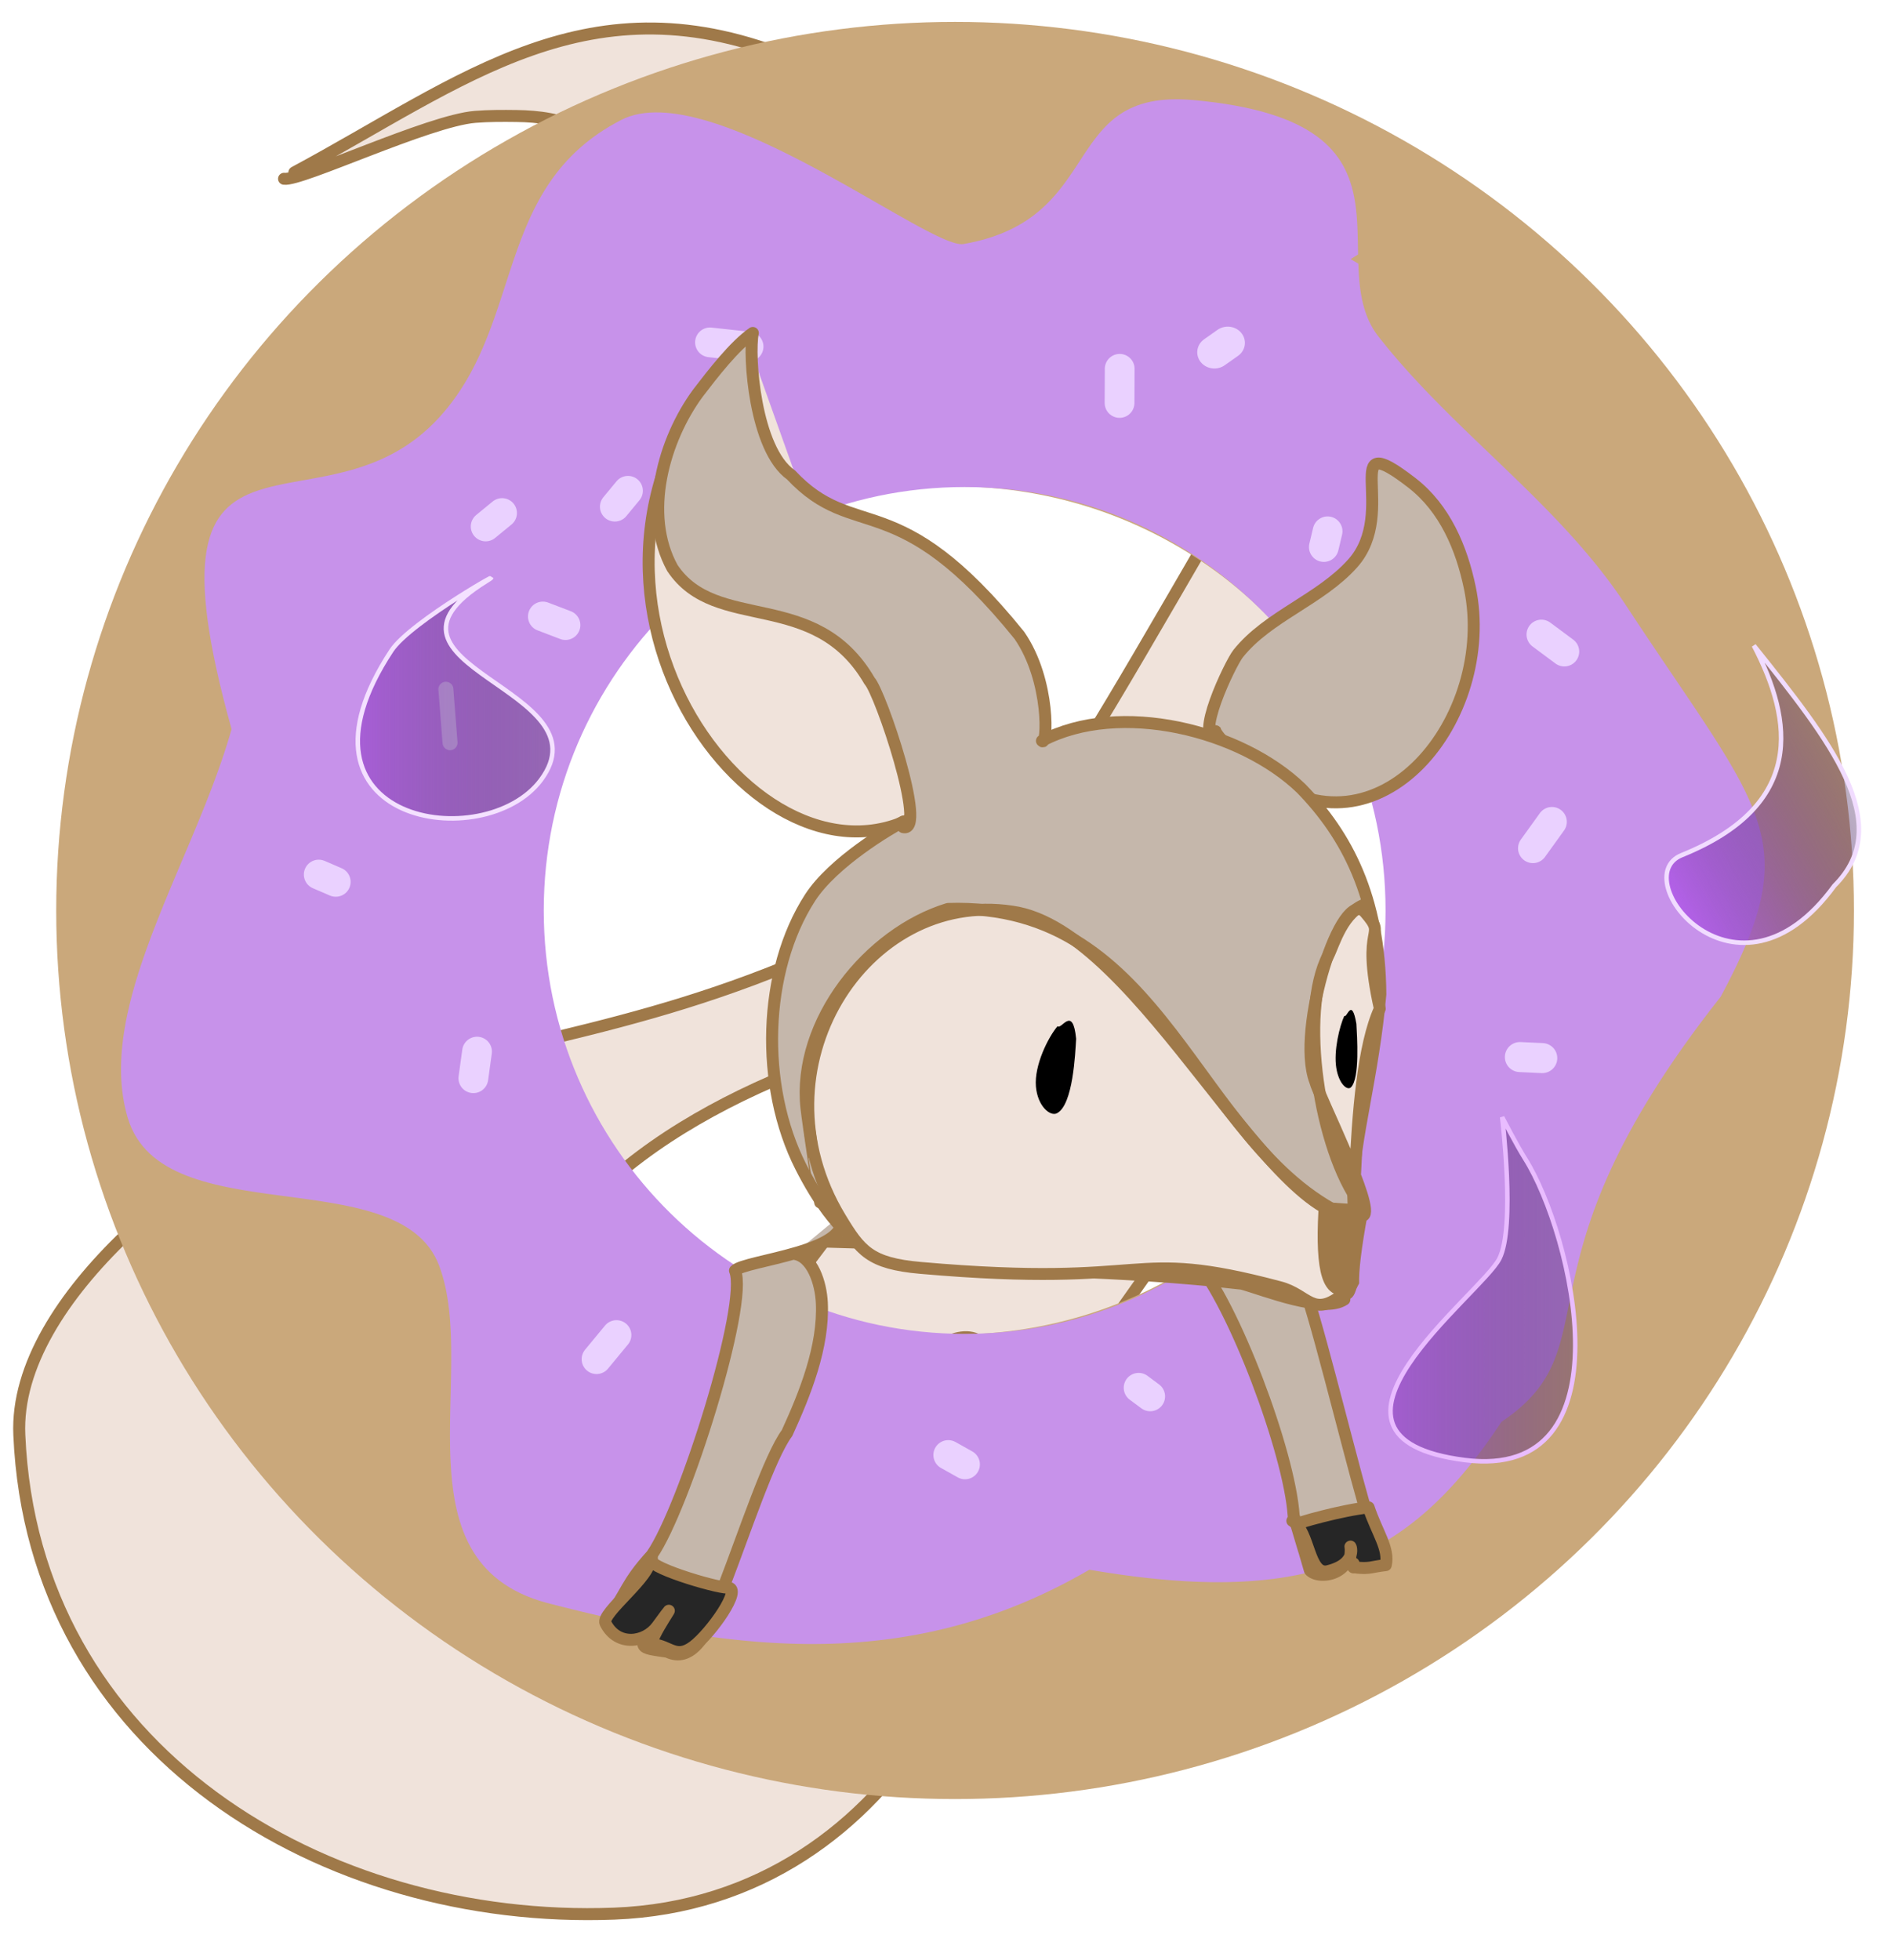 <?xml version="1.0" standalone="no"?>
<!DOCTYPE svg PUBLIC "-//W3C//DTD SVG 20010904//EN" "http://www.w3.org/TR/2001/REC-SVG-20010904/DTD/svg10.dtd">
<!-- Created using Krita: https://krita.org -->
<svg xmlns="http://www.w3.org/2000/svg" 
    xmlns:xlink="http://www.w3.org/1999/xlink"
    xmlns:krita="http://krita.org/namespaces/svg/krita"
    xmlns:sodipodi="http://sodipodi.sourceforge.net/DTD/sodipodi-0.dtd"
    width="302.88pt"
    height="313.92pt"
    viewBox="0 0 302.88 313.92">
<defs>
  <marker id="lineMarker0" markerUnits="strokeWidth" refX="0" refY="0" markerWidth="3" markerHeight="3" orient="auto">
      <defs/>
   <g id="lineMarker0" fill="none">
     <g id="lineMarker01" fill="none">
      <g id="lineMarker01" fill="none">
       <g id="lineMarker011" fill="none">
        <g id="Arrow1Sstart" fill="none">
         <path id="path4154" transform="matrix(0.2 0 0 0.2 -1.3 -1)" fill="#000000" fill-rule="evenodd" stroke="#000000" stroke-width="2.8" stroke-linecap="butt" stroke-linejoin="miter" stroke-miterlimit="2" d="M12.5 5L17.5 0L0 5L17.5 10Z" sodipodi:nodetypes="ccccc"/>
        </g>
       </g>
      </g>
     </g>
    </g>
  </marker>
  <marker id="lineMarker1" markerUnits="strokeWidth" refX="0" refY="0" markerWidth="3" markerHeight="3" orient="auto">
      <defs/>
   <g id="lineMarker1" fill="none">
     <g id="lineMarker11" fill="none">
      <g id="lineMarker11" fill="none">
       <g id="lineMarker111" fill="none">
        <g id="Arrow1Sstart" fill="none">
         <path id="path4154" transform="matrix(0.2 0 0 0.2 -1.3 -1)" fill="#000000" fill-rule="evenodd" stroke="#000000" stroke-width="2.8" stroke-linecap="butt" stroke-linejoin="miter" stroke-miterlimit="2" d="M12.5 5L17.5 0L0 5L17.5 10Z" sodipodi:nodetypes="ccccc"/>
        </g>
       </g>
      </g>
     </g>
    </g>
  </marker>
  <marker id="lineMarker2" markerUnits="strokeWidth" refX="0" refY="0" markerWidth="3" markerHeight="3" orient="auto">
      <defs/>
   <g id="lineMarker2" fill="none">
     <g id="lineMarker21" fill="none">
      <g id="lineMarker21" fill="none">
       <g id="lineMarker211" fill="none">
        <g id="Arrow1Sstart" fill="none">
         <path id="path4154" transform="matrix(0.2 0 0 0.2 -1.3 -1)" fill="#000000" fill-rule="evenodd" stroke="#000000" stroke-width="2.8" stroke-linecap="butt" stroke-linejoin="miter" stroke-miterlimit="2" d="M12.5 5L17.5 0L0 5L17.5 10Z" sodipodi:nodetypes="ccccc"/>
        </g>
       </g>
      </g>
     </g>
    </g>
  </marker>
  <marker id="lineMarker3" markerUnits="strokeWidth" refX="0" refY="0" markerWidth="3" markerHeight="3" orient="auto">
      <defs/>
   <g id="lineMarker3" fill="none">
     <g id="lineMarker31" fill="none">
      <g id="lineMarker31" fill="none">
       <g id="lineMarker311" fill="none">
        <g id="Arrow1Sstart" fill="none">
         <path id="path4154" transform="matrix(0.2 0 0 0.2 -1.3 -1)" fill="#000000" fill-rule="evenodd" stroke="#000000" stroke-width="2.8" stroke-linecap="butt" stroke-linejoin="miter" stroke-miterlimit="2" d="M12.5 5L17.5 0L0 5L17.5 10Z" sodipodi:nodetypes="ccccc"/>
        </g>
       </g>
      </g>
     </g>
    </g>
  </marker>
  <marker id="lineMarker4" markerUnits="strokeWidth" refX="0" refY="0" markerWidth="3" markerHeight="3" orient="auto">
      <defs/>
   <g id="lineMarker4" fill="none">
     <g id="lineMarker41" fill="none">
      <g id="lineMarker41" fill="none">
       <g id="lineMarker411" fill="none">
        <g id="Arrow1Sstart" fill="none">
         <path id="path4154" transform="matrix(0.2 0 0 0.2 -1.3 -1)" fill="#000000" fill-rule="evenodd" stroke="#000000" stroke-width="2.8" stroke-linecap="butt" stroke-linejoin="miter" stroke-miterlimit="2" d="M12.5 5L17.5 0L0 5L17.5 10Z" sodipodi:nodetypes="ccccc"/>
        </g>
       </g>
      </g>
     </g>
    </g>
  </marker>
  <marker id="lineMarker5" markerUnits="strokeWidth" refX="0" refY="0" markerWidth="3" markerHeight="3" orient="auto">
      <defs/>
   <g id="lineMarker5" fill="none">
     <g id="lineMarker51" fill="none">
      <g id="lineMarker51" fill="none">
       <g id="lineMarker511" fill="none">
        <g id="Arrow1Sstart" fill="none">
         <path id="path4154" transform="matrix(0.2 0 0 0.2 -1.3 -1)" fill="#000000" fill-rule="evenodd" stroke="#000000" stroke-width="2.8" stroke-linecap="butt" stroke-linejoin="miter" stroke-miterlimit="2" d="M12.5 5L17.5 0L0 5L17.5 10Z" sodipodi:nodetypes="ccccc"/>
        </g>
       </g>
      </g>
     </g>
    </g>
  </marker>
  <marker id="lineMarker6" markerUnits="strokeWidth" refX="0" refY="0" markerWidth="3" markerHeight="3" orient="auto">
      <defs/>
   <g id="lineMarker6" fill="none">
     <g id="lineMarker61" fill="none">
      <g id="lineMarker61" fill="none">
       <g id="lineMarker611" fill="none">
        <g id="Arrow1Sstart" fill="none">
         <path id="path4154" transform="matrix(0.2 0 0 0.2 -1.3 -1)" fill="#000000" fill-rule="evenodd" stroke="#000000" stroke-width="2.8" stroke-linecap="butt" stroke-linejoin="miter" stroke-miterlimit="2" d="M12.5 5L17.5 0L0 5L17.5 10Z" sodipodi:nodetypes="ccccc"/>
        </g>
       </g>
      </g>
     </g>
    </g>
  </marker>
  <marker id="lineMarker7" markerUnits="strokeWidth" refX="0" refY="0" markerWidth="3" markerHeight="3" orient="auto">
      <defs/>
   <g id="lineMarker7" fill="none">
     <g id="lineMarker71" fill="none">
      <g id="lineMarker71" fill="none">
       <g id="lineMarker711" fill="none">
        <g id="Arrow1Sstart" fill="none">
         <path id="path4154" transform="matrix(0.2 0 0 0.2 -1.3 -1)" fill="#000000" fill-rule="evenodd" stroke="#000000" stroke-width="2.8" stroke-linecap="butt" stroke-linejoin="miter" stroke-miterlimit="2" d="M12.5 5L17.5 0L0 5L17.5 10Z" sodipodi:nodetypes="ccccc"/>
        </g>
       </g>
      </g>
     </g>
    </g>
  </marker>
  <marker id="lineMarker8" markerUnits="strokeWidth" refX="0" refY="0" markerWidth="3" markerHeight="3" orient="auto">
      <defs/>
   <g id="lineMarker8" fill="none">
     <g id="lineMarker81" fill="none">
      <g id="lineMarker81" fill="none">
       <g id="lineMarker811" fill="none">
        <g id="Arrow1Sstart" fill="none">
         <path id="path4154" transform="matrix(0.2 0 0 0.2 -1.3 -1)" fill="#000000" fill-rule="evenodd" stroke="#000000" stroke-width="2.8" stroke-linecap="butt" stroke-linejoin="miter" stroke-miterlimit="2" d="M12.5 5L17.5 0L0 5L17.5 10Z" sodipodi:nodetypes="ccccc"/>
        </g>
       </g>
      </g>
     </g>
    </g>
  </marker>
  <marker id="lineMarker9" markerUnits="strokeWidth" refX="0" refY="0" markerWidth="3" markerHeight="3" orient="auto">
      <defs/>
   <g id="lineMarker9" fill="none">
     <g id="lineMarker91" fill="none">
      <g id="lineMarker91" fill="none">
       <g id="lineMarker911" fill="none">
        <g id="Arrow1Sstart" fill="none">
         <path id="path4154" transform="matrix(0.2 0 0 0.2 -1.3 -1)" fill="#000000" fill-rule="evenodd" stroke="#000000" stroke-width="2.8" stroke-linecap="butt" stroke-linejoin="miter" stroke-miterlimit="2" d="M12.5 5L17.5 0L0 5L17.5 10Z" sodipodi:nodetypes="ccccc"/>
        </g>
       </g>
      </g>
     </g>
    </g>
  </marker>
  <marker id="lineMarker10" markerUnits="strokeWidth" refX="0" refY="0" markerWidth="3" markerHeight="3" orient="auto">
      <defs/>
   <g id="lineMarker10" fill="none">
     <g id="lineMarker101" fill="none">
      <g id="lineMarker101" fill="none">
       <g id="lineMarker1011" fill="none">
        <g id="Arrow1Sstart" fill="none">
         <path id="path4154" transform="matrix(0.2 0 0 0.2 -1.3 -1)" fill="#000000" fill-rule="evenodd" stroke="#000000" stroke-width="2.8" stroke-linecap="butt" stroke-linejoin="miter" stroke-miterlimit="2" d="M12.5 5L17.5 0L0 5L17.5 10Z" sodipodi:nodetypes="ccccc"/>
        </g>
       </g>
      </g>
     </g>
    </g>
  </marker>
  <marker id="lineMarker11" markerUnits="strokeWidth" refX="0" refY="0" markerWidth="3" markerHeight="3" orient="auto">
      <defs/>
   <g id="lineMarker11" fill="none">
     <g id="lineMarker111" fill="none">
      <g id="lineMarker111" fill="none">
       <g id="lineMarker1111" fill="none">
        <g id="Arrow1Sstart" fill="none">
         <path id="path4154" transform="matrix(0.2 0 0 0.2 -1.3 -1)" fill="#000000" fill-rule="evenodd" stroke="#000000" stroke-width="2.8" stroke-linecap="butt" stroke-linejoin="miter" stroke-miterlimit="2" d="M12.5 5L17.5 0L0 5L17.5 10Z" sodipodi:nodetypes="ccccc"/>
        </g>
       </g>
      </g>
     </g>
    </g>
  </marker>
  <marker id="lineMarker12" markerUnits="strokeWidth" refX="0" refY="0" markerWidth="3" markerHeight="3" orient="auto">
      <defs/>
   <g id="lineMarker12" fill="none">
     <g id="lineMarker121" fill="none">
      <g id="lineMarker121" fill="none">
       <g id="lineMarker1211" fill="none">
        <g id="Arrow1Sstart" fill="none">
         <path id="path4154" transform="matrix(0.2 0 0 0.2 -1.3 -1)" fill="#000000" fill-rule="evenodd" stroke="#000000" stroke-width="2.8" stroke-linecap="butt" stroke-linejoin="miter" stroke-miterlimit="2" d="M12.5 5L17.5 0L0 5L17.5 10Z" sodipodi:nodetypes="ccccc"/>
        </g>
       </g>
      </g>
     </g>
    </g>
  </marker>
  <marker id="lineMarker13" markerUnits="strokeWidth" refX="0" refY="0" markerWidth="3" markerHeight="3" orient="auto">
      <defs/>
   <g id="lineMarker13" fill="none">
     <g id="lineMarker131" fill="none">
      <g id="lineMarker131" fill="none">
       <g id="lineMarker1311" fill="none">
        <g id="Arrow1Sstart" fill="none">
         <path id="path4154" transform="matrix(0.2 0 0 0.2 -1.3 -1)" fill="#000000" fill-rule="evenodd" stroke="#000000" stroke-width="2.8" stroke-linecap="butt" stroke-linejoin="miter" stroke-miterlimit="2" d="M12.5 5L17.5 0L0 5L17.5 10Z" sodipodi:nodetypes="ccccc"/>
        </g>
       </g>
      </g>
     </g>
    </g>
  </marker>
  <marker id="lineMarker14" markerUnits="strokeWidth" refX="0" refY="0" markerWidth="3" markerHeight="3" orient="auto">
      <defs/>
   <g id="lineMarker14" fill="none">
     <g id="lineMarker141" fill="none">
      <g id="lineMarker141" fill="none">
       <g id="lineMarker1411" fill="none">
        <g id="Arrow1Sstart" fill="none">
         <path id="path4154" transform="matrix(0.2 0 0 0.2 -1.3 -1)" fill="#000000" fill-rule="evenodd" stroke="#000000" stroke-width="2.8" stroke-linecap="butt" stroke-linejoin="miter" stroke-miterlimit="2" d="M12.5 5L17.5 0L0 5L17.5 10Z" sodipodi:nodetypes="ccccc"/>
        </g>
       </g>
      </g>
     </g>
    </g>
  </marker>
  <marker id="lineMarker15" markerUnits="strokeWidth" refX="0" refY="0" markerWidth="3" markerHeight="3" orient="auto">
      <defs/>
   <g id="lineMarker15" fill="none">
     <g id="lineMarker151" fill="none">
      <g id="lineMarker151" fill="none">
       <g id="lineMarker1511" fill="none">
        <g id="Arrow1Sstart" fill="none">
         <path id="path4154" transform="matrix(0.2 0 0 0.2 -1.3 -1)" fill="#000000" fill-rule="evenodd" stroke="#000000" stroke-width="2.8" stroke-linecap="butt" stroke-linejoin="miter" stroke-miterlimit="2" d="M12.5 5L17.5 0L0 5L17.5 10Z" sodipodi:nodetypes="ccccc"/>
        </g>
       </g>
      </g>
     </g>
    </g>
  </marker>
  <marker id="lineMarker16" markerUnits="strokeWidth" refX="0" refY="0" markerWidth="3" markerHeight="3" orient="auto">
      <defs/>
   <g id="lineMarker16" fill="none">
     <g id="lineMarker161" fill="none">
      <g id="lineMarker161" fill="none">
       <g id="lineMarker1611" fill="none">
        <g id="Arrow1Sstart" fill="none">
         <path id="path4154" transform="matrix(0.2 0 0 0.2 -1.3 -1)" fill="#000000" fill-rule="evenodd" stroke="#000000" stroke-width="2.8" stroke-linecap="butt" stroke-linejoin="miter" stroke-miterlimit="2" d="M12.5 5L17.5 0L0 5L17.5 10Z" sodipodi:nodetypes="ccccc"/>
        </g>
       </g>
      </g>
     </g>
    </g>
  </marker>
  <linearGradient id="gradient0" gradientUnits="objectBoundingBox" x1="0" y1="0" x2="1.414" y2="0" spreadMethod="pad">
   <stop stop-color="#c265fe" offset="0" stop-opacity="1"/>
   <stop stop-color="#000000" offset="1" stop-opacity="0"/>
  </linearGradient>
  <linearGradient id="gradient1" gradientUnits="objectBoundingBox" x1="0" y1="0" x2="1.414" y2="0" spreadMethod="pad">
   <stop stop-color="#c265fe" offset="0" stop-opacity="1"/>
   <stop stop-color="#000000" offset="1" stop-opacity="0"/>
  </linearGradient>
  <linearGradient id="gradient2" gradientUnits="objectBoundingBox" x1="0" y1="0" x2="1.414" y2="0" spreadMethod="pad">
   <stop stop-color="#c265fe" offset="0" stop-opacity="1"/>
   <stop stop-color="#000000" offset="1" stop-opacity="0"/>
  </linearGradient>
  <marker id="lineMarker17" markerUnits="strokeWidth" refX="0" refY="0" markerWidth="3" markerHeight="3" orient="auto">
      <defs/>
   <g id="lineMarker17" fill="none">
     <g id="lineMarker171" fill="none">
      <g id="lineMarker171" fill="none">
       <g id="lineMarker0" fill="none">
        <g id="lineMarker8" fill="none">
         <g id="Arrow1Sstart" fill="none">
          <path id="path4154" transform="matrix(0.2 0 0 0.2 -1.3 -1)" fill="#000000" fill-rule="evenodd" stroke="#000000" stroke-width="2.8" stroke-linecap="butt" stroke-linejoin="miter" stroke-miterlimit="2" d="M12.5 5L17.5 0L0 5L17.5 10Z" sodipodi:nodetypes="ccccc"/>
         </g>
        </g>
       </g>
      </g>
     </g>
    </g>
  </marker>
 </defs>
<path id="shape0" transform="matrix(1 0 0 1 103.981 198.841)" fill="#f0e3db" fill-rule="evenodd" stroke="#9f7949" stroke-width="1.92" stroke-linecap="round" stroke-linejoin="round" d="M28.009 0L0 37.059L52.398 43.679L82.199 1.611L28.009 0" sodipodi:nodetypes="ccccc"/><path id="shape1" transform="matrix(1 0 0 1 45.496 4.563)" fill="#f0e3db" fill-rule="evenodd" stroke="#9f7949" stroke-width="1.92" stroke-linecap="round" stroke-linejoin="round" d="M1.652 23.052C28.762 8.502 48.851 -8.691 81.848 5.013C90.891 8.769 79.361 16.693 73.167 20.95C67.429 24.895 47.636 31.832 42.242 24.558C38.616 19.668 55.577 20.299 47.619 16.186C44.428 14.537 40.762 14.059 37.216 14.015C35.016 13.987 32.804 13.98 30.609 14.155C23.164 14.748 2.676 24.488 0 24.067" sodipodi:nodetypes="cccccccc"/><path id="shape2" transform="matrix(1 0 0 1 3.072 70.824)" fill="#f0e3db" fill-rule="evenodd" stroke="#9f7949" stroke-width="1.92" stroke-linecap="round" stroke-linejoin="round" d="M156.813 149.856C150.604 117.673 100.276 217.82 81.502 168.073C57.884 105.489 169.469 83.506 181.295 92.646C193.121 101.786 225.768 -45.76 190.821 14.512C155.874 74.784 160.518 67.186 128.882 81.361C97.246 95.535 73.714 96.028 49.09 105.845C29.986 113.461 -0.966 136.968 0.023 158.981C2.194 209.554 48.904 237.435 95.295 235.656C141.686 233.876 163.649 184.218 156.813 149.856Z" sodipodi:nodetypes="cczzcsccc"/><path id="shape3" transform="matrix(1 0 0 1 207.464 197.157)" fill="none" stroke="#9f7949" stroke-width="1.92" stroke-linecap="round" stroke-linejoin="round" marker-mid="url(#lineMarker0)" krita:marker-fill-method="auto" d="M10.279 0L0 11.419" sodipodi:nodetypes="cc"/><path id="shape4" transform="matrix(1 0 0 1 115.17 213.317)" fill="#ebebff" fill-rule="evenodd" stroke="#9f7949" stroke-width="1.92" stroke-linecap="round" stroke-linejoin="round" marker-mid="url(#lineMarker1)" krita:marker-fill-method="auto" d="M9.84 7.38L0 0" sodipodi:nodetypes="cc"/><ellipse id="shape5" transform="matrix(1 0 0 1 46.204 40.708)" rx="106.77" ry="105.11" cx="106.77" cy="105.11" fill="none" stroke="#caa87b" stroke-width="74.4" stroke-linecap="square" stroke-linejoin="bevel"/><path id="shape01" transform="matrix(1 0 0 1 19.385 15.899)" fill="#c792ea" fill-rule="evenodd" stroke-opacity="0" stroke="#000000" stroke-width="0" stroke-linecap="square" stroke-linejoin="bevel" d="M134.947 23.184L134.667 23.208L134.343 23.189L133.977 23.129L133.568 23.03L133.12 22.893L132.632 22.72L132.107 22.512L131.546 22.271L130.949 21.998L130.317 21.696L129.653 21.365L128.957 21.007L128.231 20.624L127.476 20.217L126.692 19.787L125.883 19.337L125.047 18.868L124.186 18.381L123.303 17.878L122.398 17.361L121.472 16.83L120.527 16.288L119.564 15.736L118.583 15.176L117.587 14.609L116.576 14.037L115.552 13.461L114.514 12.883L113.468 12.304L112.411 11.726L111.345 11.151L110.273 10.579L109.194 10.014L108.111 9.455L107.024 8.905L105.935 8.366L104.844 7.838L103.754 7.323L102.665 6.823L101.578 6.34L100.496 5.875L99.418 5.429L98.347 5.004L97.282 4.602L96.227 4.224L95.182 3.872L94.147 3.547L93.125 3.251L92.117 2.985L91.123 2.751L90.145 2.55L89.185 2.385L88.242 2.256L87.32 2.165L86.418 2.114L85.539 2.104L84.683 2.136L83.851 2.213L83.045 2.336L82.266 2.506L81.516 2.725L80.794 2.995L80.104 3.316L79.148 3.828L78.23 4.355L77.348 4.899L76.501 5.459L75.689 6.033L74.911 6.623L74.164 7.226L73.449 7.844L72.763 8.475L72.107 9.119L71.479 9.776L70.878 10.445L70.303 11.126L69.752 11.818L69.226 12.521L68.722 13.234L68.239 13.958L67.778 14.691L67.335 15.434L66.912 16.185L66.506 16.944L66.116 17.712L65.741 18.487L65.381 19.269L65.034 20.057L64.699 20.852L64.375 21.652L64.062 22.458L63.757 23.269L63.46 24.085L63.17 24.904L62.886 25.727L62.607 26.553L62.331 27.382L62.058 28.213L61.786 29.047L61.515 29.881L61.244 30.717L60.971 31.554L60.695 32.39L60.416 33.227L60.131 34.062L59.841 34.897L59.544 35.73L59.239 36.561L58.926 37.39L58.602 38.216L58.267 39.039L57.919 39.858L57.559 40.674L57.184 41.484L56.794 42.29L56.388 43.09L55.964 43.885L55.522 44.673L55.06 45.455L54.577 46.229L54.073 46.996L53.546 47.755L52.995 48.506L52.419 49.248L51.818 49.981L51.189 50.704L50.272 51.684L49.34 52.594L48.394 53.438L47.436 54.217L46.467 54.936L45.488 55.598L44.5 56.205L43.506 56.761L42.506 57.27L41.502 57.733L40.494 58.155L39.486 58.538L38.477 58.886L37.469 59.202L36.464 59.489L35.462 59.749L34.466 59.987L33.476 60.206L32.494 60.408L31.522 60.597L30.56 60.775L29.61 60.947L28.673 61.115L27.752 61.282L26.846 61.452L25.957 61.627L25.088 61.811L24.238 62.007L23.41 62.218L22.605 62.447L21.824 62.698L21.068 62.973L20.34 63.276L19.639 63.61L18.968 63.977L18.329 64.382L17.721 64.827L17.147 65.316L16.608 65.851L16.106 66.436L15.641 67.074L15.215 67.768L14.83 68.521L14.487 69.337L14.187 70.218L13.931 71.168L13.721 72.189L13.558 73.286L13.444 74.461L13.38 75.717L13.367 77.057L13.407 78.485L13.501 80.004L13.65 81.616L13.855 83.326L14.119 85.136L14.442 87.049L14.826 89.069L15.273 91.198L15.782 93.44L16.357 95.798L16.997 98.275L17.706 100.875L17.41 101.892L17.101 102.912L16.778 103.934L16.443 104.958L16.096 105.984L15.737 107.012L15.368 108.041L14.989 109.072L14.601 110.104L14.205 111.137L13.802 112.17L13.392 113.205L12.976 114.241L12.554 115.276L12.129 116.312L11.699 117.348L11.267 118.384L10.832 119.42L10.396 120.454L9.959 121.489L9.522 122.524L9.085 123.556L8.651 124.589L8.218 125.619L7.789 126.648L7.363 127.676L6.942 128.702L6.526 129.727L6.116 130.75L5.713 131.769L5.317 132.787L4.929 133.802L4.551 134.815L4.182 135.824L3.824 136.832L3.477 137.835L3.142 138.835L2.819 139.832L2.51 140.825L2.215 141.814L1.936 142.8L1.672 143.781L1.424 144.757L1.194 145.731L0.981 146.698L0.787 147.661L0.613 148.619L0.459 149.572L0.326 150.519L0.214 151.462L0.125 152.398L0.06 153.329L0.018 154.254L0 155.172L0.009 156.085L0.043 156.992L0.104 157.89L0.193 158.784L0.311 159.669L0.457 160.548L0.634 161.42L0.841 162.283L1.079 163.141L1.369 164.005L1.705 164.825L2.088 165.602L2.515 166.338L2.984 167.032L3.495 167.687L4.046 168.305L4.634 168.886L5.26 169.433L5.92 169.946L6.614 170.427L7.341 170.878L8.097 171.299L8.883 171.693L9.696 172.06L10.535 172.403L11.398 172.722L12.285 173.019L13.192 173.297L14.119 173.554L15.065 173.794L16.027 174.018L17.005 174.227L17.996 174.422L18.999 174.605L20.013 174.779L21.036 174.943L22.066 175.099L23.103 175.249L24.144 175.393L25.187 175.535L26.233 175.675L27.278 175.814L28.321 175.955L29.361 176.096L30.396 176.243L31.426 176.394L32.447 176.552L33.459 176.718L34.46 176.893L35.449 177.079L36.423 177.278L37.383 177.489L38.325 177.717L39.249 177.96L40.152 178.222L41.034 178.504L41.893 178.807L42.728 179.131L43.535 179.48L44.316 179.852L45.067 180.252L45.787 180.681L46.475 181.138L47.129 181.627L47.748 182.147L48.329 182.702L48.872 183.292L49.376 183.918L49.837 184.582L50.256 185.285L50.63 186.03L50.958 186.817L51.247 187.635L51.507 188.473L51.74 189.33L51.947 190.204L52.128 191.095L52.286 192.001L52.423 192.923L52.539 193.858L52.635 194.807L52.714 195.768L52.776 196.74L52.823 197.724L52.857 198.717L52.879 199.717L52.89 200.727L52.891 201.743L52.884 202.764L52.871 203.793L52.853 204.824L52.831 205.859L52.807 206.896L52.781 207.935L52.757 208.974L52.734 210.013L52.714 211.051L52.699 212.086L52.69 213.12L52.688 214.149L52.695 215.173L52.713 216.192L52.742 217.205L52.785 218.21L52.841 219.207L52.914 220.194L53.004 221.172L53.113 222.139L53.241 223.093L53.392 224.035L53.565 224.963L53.762 225.877L53.985 226.775L54.236 227.657L54.515 228.522L54.823 229.368L55.163 230.197L55.536 231.003L55.943 231.79L56.385 232.557L56.864 233.299L57.382 234.018L57.939 234.713L58.538 235.382L59.179 236.026L59.864 236.642L60.594 237.23L61.371 237.789L62.197 238.32L63.071 238.818L63.997 239.285L64.975 239.721L66.007 240.123L67.094 240.49L68.238 240.823L69.655 241.186L71.07 241.542L72.482 241.893L73.892 242.236L75.299 242.572L76.704 242.9L78.107 243.221L79.507 243.533L80.904 243.835L82.3 244.129L83.694 244.412L85.086 244.686L86.475 244.948L87.863 245.2L89.249 245.44L90.633 245.668L92.016 245.885L93.397 246.088L94.777 246.278L96.155 246.456L97.532 246.618L98.908 246.767L100.282 246.901L101.655 247.02L103.028 247.123L104.399 247.211L105.769 247.282L107.138 247.337L108.507 247.374L109.875 247.394L111.242 247.395L112.61 247.379L113.975 247.344L115.342 247.289L116.707 247.214L118.073 247.12L119.437 247.005L120.802 246.869L122.167 246.712L123.532 246.534L124.897 246.333L126.262 246.109L127.627 245.864L128.993 245.594L130.359 245.302L131.726 244.984L133.093 244.642L134.46 244.276L135.829 243.883L137.198 243.466L138.568 243.021L139.939 242.551L141.311 242.053L142.683 241.528L144.057 240.974L145.433 240.394L146.808 239.784L148.186 239.145L149.565 238.476L150.946 237.778L152.328 237.049L153.711 236.291L155.096 235.501L156.755 235.777L158.387 236.033L159.99 236.269L161.566 236.484L163.115 236.679L164.638 236.852L166.133 237.006L167.605 237.138L169.05 237.25L170.471 237.341L171.868 237.411L173.24 237.46L174.589 237.489L175.914 237.497L177.216 237.483L178.497 237.449L179.755 237.395L180.992 237.319L182.207 237.221L183.403 237.104L184.578 236.965L185.732 236.805L186.868 236.624L187.984 236.422L189.083 236.199L190.162 235.954L191.224 235.689L192.268 235.402L193.296 235.094L194.306 234.765L195.302 234.414L196.28 234.043L197.244 233.649L198.193 233.235L199.128 232.8L200.048 232.342L200.955 231.864L201.847 231.364L202.728 230.842L203.596 230.299L204.453 229.734L205.298 229.149L206.132 228.541L206.953 227.911L207.766 227.262L208.569 226.589L209.362 225.895L210.146 225.179L210.921 224.441L211.688 223.682L212.447 222.901L213.199 222.099L213.943 221.274L214.681 220.428L215.413 219.559L216.139 218.669L216.86 217.758L217.576 216.824L218.287 215.868L218.994 214.889L219.697 213.89L220.398 212.868L221.095 211.823L221.943 211.236L222.739 210.648L223.486 210.059L224.183 209.468L224.834 208.874L225.443 208.277L226.009 207.675L226.534 207.069L227.023 206.456L227.475 205.837L227.894 205.211L228.284 204.576L228.642 203.933L228.974 203.281L229.281 202.618L229.566 201.943L229.829 201.257L230.075 200.559L230.303 199.847L230.517 199.121L230.72 198.379L230.911 197.623L231.096 196.85L231.273 196.06L231.448 195.251L231.622 194.424L231.794 193.577L231.971 192.711L232.151 191.824L232.339 190.914L232.534 189.982L232.742 189.027L232.962 188.048L233.199 187.044L233.453 186.014L233.725 184.959L234.02 183.876L234.338 182.765L234.683 181.626L235.055 180.457L235.458 179.258L235.891 178.028L236.361 176.768L236.866 175.473L237.41 174.147L237.995 172.787L238.622 171.392L239.295 169.96L240.014 168.494L240.784 166.99L241.603 165.448L242.477 163.868L243.406 162.248L244.393 160.589L245.439 158.889L246.547 157.148L247.72 155.364L248.958 153.537L250.264 151.667L251.642 149.751L253.091 147.791L254.615 145.784L256.215 143.731L256.854 142.527L257.462 141.354L258.038 140.212L258.584 139.099L259.097 138.015L259.581 136.958L260.035 135.925L260.457 134.918L260.85 133.934L261.211 132.971L261.543 132.03L261.846 131.107L262.118 130.203L262.361 129.316L262.574 128.445L262.759 127.587L262.913 126.743L263.04 125.912L263.137 125.092L263.205 124.281L263.245 123.477L263.256 122.681L263.239 121.892L263.194 121.106L263.121 120.325L263.02 119.546L262.891 118.767L262.734 117.988L262.551 117.208L262.34 116.425L262.102 115.638L261.836 114.846L261.543 114.047L261.224 113.24L260.88 112.426L260.507 111.599L260.109 110.763L259.684 109.913L259.234 109.05L258.758 108.172L258.256 107.277L257.728 106.365L257.176 105.434L256.597 104.483L255.994 103.511L255.366 102.516L254.712 101.498L254.034 100.455L253.331 99.385L252.604 98.288L251.852 97.163L251.077 96.007L250.277 94.821L249.453 93.602L248.606 92.349L247.736 91.062L246.842 89.739L245.924 88.378L244.984 86.979L244.02 85.541L243.033 84.061L242.025 82.539L240.993 80.974L240.471 80.194L239.941 79.422L239.403 78.658L238.856 77.901L238.302 77.15L237.739 76.407L237.169 75.67L236.592 74.939L236.007 74.215L235.417 73.496L234.818 72.783L234.215 72.075L233.605 71.372L232.99 70.675L232.369 69.982L231.743 69.293L231.112 68.609L230.476 67.928L229.837 67.252L229.192 66.579L228.544 65.909L227.892 65.243L227.237 64.579L226.579 63.918L225.918 63.26L225.255 62.603L224.589 61.949L223.92 61.296L223.25 60.645L222.578 59.995L221.905 59.346L221.232 58.698L220.557 58.05L219.882 57.403L219.206 56.756L218.531 56.109L217.855 55.462L217.181 54.814L216.506 54.165L215.833 53.516L215.162 52.865L214.491 52.212L213.823 51.558L213.156 50.902L212.492 50.244L211.83 49.583L211.171 48.92L210.515 48.254L209.862 47.585L209.214 46.913L208.569 46.237L207.927 45.558L207.291 44.874L206.659 44.187L206.032 43.494L205.41 42.798L204.793 42.096L204.182 41.389L203.576 40.677L202.978 39.959L202.386 39.236L201.8 38.506L201.22 37.771L200.811 37.184L200.441 36.583L200.107 35.968L199.808 35.341L199.542 34.701L199.307 34.051L199.101 33.389L198.921 32.717L198.766 32.036L198.634 31.346L198.523 30.649L198.429 29.943L198.354 29.231L198.293 28.514L198.245 27.79L198.207 27.062L198.179 26.331L196.949 25.595L198.14 24.858L198.126 24.118L198.112 23.377L198.098 22.636L198.08 21.894L198.057 21.154L198.027 20.415L197.988 19.678L197.937 18.944L197.873 18.213L197.794 17.487L197.699 16.765L197.583 16.049L197.446 15.339L197.287 14.637L197.102 13.941L196.89 13.254L196.649 12.576L196.377 11.908L196.071 11.249L195.73 10.602L195.352 9.967L194.935 9.344L194.476 8.733L193.975 8.137L193.428 7.555L192.834 6.988L192.191 6.436L191.497 5.902L190.749 5.384L189.946 4.884L189.087 4.402L188.167 3.94L187.188 3.497L186.145 3.075L185.036 2.674L183.86 2.295L182.616 1.938L181.299 1.605L179.91 1.295L178.446 1.01L176.904 0.751L175.283 0.517L173.581 0.31L171.796 0.13L170.784 0.053L169.815 0.01L168.888 0L168.001 0.021L167.154 0.074L166.344 0.156L165.57 0.268L164.831 0.407L164.125 0.574L163.45 0.766L162.807 0.984L162.192 1.226L161.605 1.491L161.042 1.778L160.505 2.087L159.991 2.416L159.497 2.764L159.025 3.131L158.571 3.515L158.134 3.916L157.713 4.333L157.307 4.764L156.912 5.208L156.53 5.665L156.157 6.135L155.793 6.614L155.436 7.104L155.084 7.602L154.736 8.109L154.391 8.622L154.047 9.141L153.703 9.666L153.357 10.194L153.008 10.726L152.655 11.259L152.294 11.794L151.927 12.329L151.551 12.863L151.164 13.396L150.764 13.926L150.352 14.452L149.925 14.974L149.482 15.491L149.021 16.001L148.541 16.503L148.039 16.997L147.516 17.482L146.969 17.956L146.398 18.419L145.799 18.87L145.173 19.308L144.518 19.732L143.83 20.14L143.112 20.532L142.359 20.908L141.571 21.265L140.747 21.604L139.884 21.923L138.981 22.22L138.038 22.496L137.052 22.75L136.022 22.979L134.947 23.184M202.537 129.914L202.515 128.137L202.447 126.369L202.335 124.615L202.178 122.872L201.979 121.143L201.736 119.427L201.451 117.725L201.125 116.038L200.757 114.365L200.348 112.709L199.9 111.068L199.412 109.446L198.885 107.84L198.32 106.252L197.717 104.683L197.076 103.132L196.398 101.602L195.686 100.092L194.937 98.602L194.152 97.134L193.334 95.687L192.481 94.264L191.594 92.863L190.676 91.485L189.724 90.132L188.742 88.804L187.727 87.5L186.683 86.223L185.607 84.972L184.504 83.747L183.37 82.551L182.208 81.382L181.018 80.242L179.801 79.131L178.557 78.05L177.288 76.999L175.992 75.978L174.671 74.99L173.326 74.033L171.957 73.108L170.564 72.217L169.148 71.359L167.71 70.536L166.251 69.747L164.771 68.993L163.269 68.276L161.747 67.594L160.206 66.95L158.646 66.343L157.068 65.774L155.471 65.244L153.857 64.754L152.227 64.302L150.58 63.892L148.918 63.522L147.241 63.193L145.549 62.907L143.843 62.663L142.124 62.462L140.391 62.305L138.647 62.192L136.89 62.123L135.122 62.101L133.355 62.123L131.599 62.192L129.855 62.305L128.122 62.462L126.403 62.663L124.697 62.907L123.005 63.193L121.328 63.522L119.666 63.892L118.019 64.302L116.388 64.754L114.775 65.244L113.178 65.774L111.6 66.343L110.04 66.95L108.499 67.594L106.977 68.276L105.476 68.993L103.995 69.747L102.535 70.536L101.097 71.359L99.682 72.217L98.289 73.108L96.92 74.033L95.575 74.99L94.254 75.978L92.958 76.999L91.689 78.05L90.445 79.131L89.228 80.242L88.038 81.382L86.876 82.551L85.743 83.747L84.638 84.972L83.563 86.223L82.518 87.5L81.504 88.804L80.521 90.132L79.57 91.485L78.651 92.863L77.765 94.264L76.912 95.687L76.094 97.134L75.31 98.602L74.56 100.092L73.847 101.602L73.17 103.132L72.529 104.683L71.926 106.252L71.361 107.84L70.834 109.446L70.346 111.068L69.897 112.709L69.489 114.365L69.121 116.038L68.794 117.725L68.51 119.427L68.267 121.143L68.067 122.872L67.911 124.615L67.799 126.369L67.731 128.137L67.708 129.914L67.731 131.693L67.799 133.459L67.911 135.214L68.067 136.956L68.267 138.686L68.51 140.402L68.794 142.105L69.121 143.791L69.489 145.463L69.897 147.12L70.346 148.76L70.834 150.384L71.361 151.989L71.926 153.577L72.529 155.146L73.17 156.696L73.847 158.227L74.56 159.737L75.31 161.227L76.094 162.695L76.912 164.141L77.765 165.566L78.651 166.966L79.57 168.343L80.521 169.697L81.504 171.025L82.518 172.328L83.563 173.606L84.638 174.857L85.743 176.081L86.876 177.278L88.038 178.447L89.228 179.587L90.445 180.698L91.689 181.779L92.958 182.83L94.254 183.85L95.575 184.84L96.92 185.796L98.289 186.72L99.682 187.612L101.097 188.47L102.535 189.293L103.995 190.082L105.476 190.835L106.977 191.553L108.499 192.235L110.04 192.879L111.6 193.486L113.178 194.054L114.775 194.584L116.388 195.075L118.019 195.527L119.666 195.938L121.328 196.308L123.005 196.636L124.697 196.922L126.403 197.166L128.122 197.367L129.855 197.524L131.599 197.637L133.355 197.705L135.122 197.728L136.89 197.705L138.647 197.637L140.391 197.524L142.124 197.367L143.843 197.166L145.549 196.922L147.241 196.636L148.918 196.308L150.58 195.938L152.227 195.527L153.857 195.075L155.471 194.584L157.068 194.054L158.646 193.486L160.206 192.879L161.747 192.235L163.269 191.553L164.771 190.835L166.251 190.082L167.71 189.293L169.148 188.47L170.564 187.612L171.957 186.72L173.326 185.796L174.671 184.84L175.992 183.85L177.288 182.83L178.557 181.779L179.801 180.698L181.018 179.587L182.208 178.447L183.37 177.278L184.504 176.081L185.607 174.857L186.683 173.606L187.727 172.328L188.742 171.025L189.724 169.697L190.676 168.343L191.594 166.966L192.481 165.566L193.334 164.141L194.152 162.695L194.937 161.227L195.686 159.737L196.398 158.227L197.076 156.696L197.717 155.146L198.32 153.577L198.885 151.989L199.412 150.384L199.9 148.76L200.348 147.12L200.757 145.463L201.125 143.791L201.451 142.105L201.736 140.402L201.979 138.686L202.178 136.956L202.335 135.214L202.447 133.459L202.515 131.693L202.537 129.914" sodipodi:nodetypes="ccccccccccccccccccccccccccccccccccccccccccccccccccccccccccccccccccccccccccccccccccccccccccccccccccccccccccccccccccccccccccccccccccccccccccccccccccccccccccccccccccccccccccccccccccccccccccccccccccccccccccccccccccccccccccccccccccccccccccccccccccccccccccccccccccccccccccccccccccccccccccccccccccccccccccccccccccccccccccccccccccccccccccccccccccccccccccccccccccccccccccccccccccccccccccccccccccccccccccccccccccccccccccccccccccccccccccccccccccccccccccccccccccccccccccccccccccccccccccccccccccccccccccccccccccccccccccccccccccccccccccccccccccccccccccccccccccccccccccccccccccccccccccccccccccccccccccccccccccccccccccccccccccccccccccccccccccccccccccccccccccccccccccccccccccccccccccccccccccccccccccccccccccccccccccccccccccccccccccccccccccccccccccccccccccccccccccccccccccccccccccccccccccccccccccccccccccccccccccccccccccccccccccccccccccccccccccccccccccccccccccccccccccccccccccccccccccccccccccccccccccccccccccccccccccccccccccccccccccccccccccccccccccccccccccccccccccccccccccccccccccccccccccccccccccccccccccccccccccccccccccccccccccccccccccccccccccccccccccccccccccccccccccccccccccccccccccccccccc"/><path id="shape7" transform="matrix(0.993 0 0 0.992 113.719 54.832)" fill="#e5d0f3" fill-rule="evenodd" stroke="#ead1ff" stroke-width="4.8" stroke-linecap="round" stroke-linejoin="round" marker-mid="url(#lineMarker2)" krita:marker-fill-method="auto" d="M0 0L6.223 0.682" sodipodi:nodetypes="cc"/><path id="shape8" transform="matrix(0.993 0 0 0.992 179.318 59.064)" fill="#e5d0f3" fill-rule="evenodd" stroke="#ead1ff" stroke-width="4.8" stroke-linecap="round" stroke-linejoin="round" marker-mid="url(#lineMarker3)" krita:marker-fill-method="auto" d="M0.022 0L0 5.52" sodipodi:nodetypes="cc"/><path id="shape9" transform="matrix(0.993 0 0 0.992 246.885 101.622)" fill="#e5d0f3" fill-rule="evenodd" stroke="#ead1ff" stroke-width="4.8" stroke-linecap="round" stroke-linejoin="round" marker-mid="url(#lineMarker4)" krita:marker-fill-method="auto" d="M0 0L3.7 2.753" sodipodi:nodetypes="cc"/><path id="shape10" transform="matrix(0.993 0 0 0.992 245.526 131.622)" fill="#e5d0f3" fill-rule="evenodd" stroke="#ead1ff" stroke-width="4.8" stroke-linecap="round" stroke-linejoin="round" marker-mid="url(#lineMarker5)" krita:marker-fill-method="auto" d="M0 4.265L3.068 0" sodipodi:nodetypes="cc"/><path id="shape11" transform="matrix(0.993 0 0 0.992 212.04 85.091)" fill="#e5d0f3" fill-rule="evenodd" stroke="#ead1ff" stroke-width="4.8" stroke-linecap="round" stroke-linejoin="round" marker-mid="url(#lineMarker6)" krita:marker-fill-method="auto" d="M0.604 0L0 2.539" sodipodi:nodetypes="cc"/><path id="shape12" transform="matrix(1.003 0 0 1.002 243.441 169.294)" fill="#e5d0f3" fill-rule="evenodd" stroke="#ead1ff" stroke-width="4.8" stroke-linecap="round" stroke-linejoin="round" marker-mid="url(#lineMarker7)" krita:marker-fill-method="auto" d="M0 0L3.568 0.166" sodipodi:nodetypes="cc"/><path id="shape13" transform="matrix(0.993 0 0 0.992 182.371 222.258)" fill="#e5d0f3" fill-rule="evenodd" stroke="#ead1ff" stroke-width="4.8" stroke-linecap="round" stroke-linejoin="round" marker-mid="url(#lineMarker8)" krita:marker-fill-method="auto" d="M0 0L1.868 1.391" sodipodi:nodetypes="cc"/><path id="shape14" transform="matrix(0.993 0 0 0.992 151.882 233.026)" fill="#e5d0f3" fill-rule="evenodd" stroke="#ead1ff" stroke-width="4.8" stroke-linecap="round" stroke-linejoin="round" marker-mid="url(#lineMarker9)" krita:marker-fill-method="auto" d="M2.702 1.518L0 0" sodipodi:nodetypes="cc"/><path id="shape15" transform="matrix(0.993 0 0 0.992 75.818 168.418)" fill="#e5d0f3" fill-rule="evenodd" stroke="#ead1ff" stroke-width="4.8" stroke-linecap="round" stroke-linejoin="round" marker-mid="url(#lineMarker10)" krita:marker-fill-method="auto" d="M0 4.303L0.593 0" sodipodi:nodetypes="cc"/><path id="shape16" transform="matrix(0.993 0 0 0.992 51.051 140.064)" fill="#e5d0f3" fill-rule="evenodd" stroke="#ead1ff" stroke-width="4.8" stroke-linecap="round" stroke-linejoin="round" marker-mid="url(#lineMarker11)" krita:marker-fill-method="auto" d="M0 0L2.744 1.183" sodipodi:nodetypes="cc"/><path id="shape17" transform="matrix(1 0 0 1 71.413 110.386)" fill="#e5d0f3" fill-rule="evenodd" stroke="#f0f0ff" stroke-width="2.4" stroke-linecap="round" stroke-linejoin="round" marker-mid="url(#lineMarker12)" krita:marker-fill-method="auto" d="M0 0L0.668 8.564" sodipodi:nodetypes="cc"/><path id="shape18" transform="matrix(0.993 0 0 0.992 86.949 98.732)" fill="#e5d0f3" fill-rule="evenodd" stroke="#ead1ff" stroke-width="4.8" stroke-linecap="round" stroke-linejoin="round" marker-mid="url(#lineMarker13)" krita:marker-fill-method="auto" d="M3.649 1.394L0 0" sodipodi:nodetypes="cc"/><path id="shape19" transform="matrix(0.993 0 0 0.992 98.476 78.6)" fill="#e5d0f3" fill-rule="evenodd" stroke="#ead1ff" stroke-width="4.8" stroke-linecap="round" stroke-linejoin="round" marker-mid="url(#lineMarker14)" krita:marker-fill-method="auto" d="M2.123 0L0 2.568" sodipodi:nodetypes="cc"/><path id="shape20" transform="matrix(0.993 0 0 0.992 77.788 82.164)" fill="#e5d0f3" fill-rule="evenodd" stroke="#ead1ff" stroke-width="4.8" stroke-linecap="round" stroke-linejoin="round" marker-mid="url(#lineMarker15)" krita:marker-fill-method="auto" d="M2.645 0L0 2.17" sodipodi:nodetypes="cc"/><path id="shape21" transform="matrix(0.993 0 0 0.992 95.545 213.813)" fill="#e5d0f3" fill-rule="evenodd" stroke="#ead1ff" stroke-width="4.8" stroke-linecap="round" stroke-linejoin="round" marker-mid="url(#lineMarker16)" krita:marker-fill-method="auto" d="M3.219 0L0 3.898" sodipodi:nodetypes="cc"/><path id="shape22" transform="matrix(1 0 0 1 103.893 54.588)" fill="#f0e3db" fill-rule="evenodd" stroke="#9f7949" stroke-width="1.92" stroke-linecap="round" stroke-linejoin="round" d="M15.835 0C-21.888 36.547 16.196 91.003 42.966 76.026" sodipodi:nodetypes="cc"/><path id="shape23" transform="matrix(1 0 0 1 193.667 74.239)" fill="#c5b7ab" fill-rule="evenodd" stroke="#9f7949" stroke-width="1.92" stroke-linecap="round" stroke-linejoin="round" d="M1.346 44.011C-2.647 44.608 3.393 32.012 4.649 30.438C9.436 24.438 17.783 21.819 22.994 15.989C30.486 7.608 20.454 -6.203 32.483 3.099C37.764 7.183 40.436 13.544 41.76 19.912C46.073 40.646 27.161 64.377 8.199 49.72C0.348 43.652 0.939 42.31 1.012 42.89C1.092 43.526 -0.421 43.294 0.626 43.468" sodipodi:nodetypes="cccccccc"/><path id="shape24" transform="matrix(1 0 0 1 97.077 194.754)" fill="#c5b7ab" fill-rule="evenodd" stroke="#9f7949" stroke-width="1.92" stroke-linecap="round" stroke-linejoin="round" d="M37.427 0C39.87 5.68 22.043 7.115 20.646 8.739C22.858 13.956 12.531 46.781 7.336 54.265C3.04 59.024 3.581 59.962 0 64.923C3.553 70.824 7.494 63.423 7.687 64.773C5.103 69.353 5.074 69.085 9.796 69.782C13.466 71.576 16.501 67.641 18.968 59.011C22.155 50.732 26.215 38.46 28.984 34.755C31.865 28.456 34.902 20.917 34.554 13.862C34.4 10.747 33.048 6.466 30.126 6.051" sodipodi:nodetypes="cccccccccc"/><path id="shape25" transform="matrix(1 0 0 1 191.488 201.9)" fill="#c5b7ab" fill-rule="evenodd" stroke="#9f7949" stroke-width="1.92" stroke-linecap="round" stroke-linejoin="round" d="M0 0C6.062 6.855 15.042 30.685 15.717 40.832C18.938 51.678 16.125 42.075 18.318 49.589C19.686 51.181 25.706 50.446 24.679 44.563C27.327 49.926 26.864 49.664 29.177 45.894C28.408 40.657 29.329 47.235 26.84 38.521C24.351 29.807 18.453 5.801 17.22 4.063" sodipodi:nodetypes="ccccccc"/><path id="shape26" transform="matrix(1 0 0 1 105.422 53.325)" fill="#c5b7ab" fill-rule="evenodd" stroke="#9f7949" stroke-width="1.92" stroke-linecap="round" stroke-linejoin="round" d="M39.269 78.243C37.097 79.368 28.022 84.732 24.327 90.447C16.761 102.148 16.235 120.53 22.844 133.542C25.38 138.537 29.686 145.497 35.372 147.413C36.886 147.923 38.891 148.827 40.474 149.008C56.72 150.351 73.318 149.962 93.493 152.269C97.051 153.244 106.53 157.084 109.905 154.791C108.569 150.117 112.248 162.76 111.293 136.892C111.433 129.164 114.53 118.876 115.668 105.893C115.535 90.387 110.303 80.454 102.987 72.946C93.335 63.631 73.96 58.773 61.466 65.327C62.335 66.482 62.899 55.728 57.846 48.427C38.15 24.053 31.602 33.755 21.271 22.733C15.471 18.655 14.435 3.583 15.156 0C12.192 2.053 8.707 6.577 6.365 9.634C0.858 17.12 -2.473 29.004 2.271 37.639C9.279 48.179 25.132 40.708 33.854 55.735C35.609 57.612 43.208 80.132 39.247 79.145" sodipodi:nodetypes="cccccccccccccccccc"/><path id="shape27" transform="matrix(0.988 0 0 0.992 129.466 145.595)" fill="#f0e3db" fill-rule="evenodd" stroke="#9f7949" stroke-width="1.92" stroke-linecap="round" stroke-linejoin="round" d="M5.212 49.87C-9.523 25.639 9.275 -3.214 33.04 0.404C54.124 3.311 75.661 53.068 89.972 49.494C92.051 48.503 82.737 30.175 82.152 27.777C79 19.457 86.483 -3.822 90.266 0.539C94.05 4.9 89.458 1.819 92.65 16.074C87.154 28.098 89.394 59.939 86.851 62.025C81.764 66.196 81.092 62.228 76.388 61.031C51.303 54.387 56.721 61.299 18.19 57.929C9.978 57.211 8.425 55.155 5.212 49.87Z" sodipodi:nodetypes="cccczczcss"/><path id="shape28" transform="matrix(1 0 0 1 129.039 144.7)" fill="none" stroke="#9f7949" stroke-width="1.92" stroke-linecap="round" stroke-linejoin="round" d="M2.324 47.864C2.314 47.883 0.379 35.063 0.128 32.715C-1.345 18.955 10.112 4.746 22.8 0.875C57.692 -0.299 62.023 38.58 86.544 50.071C89.156 51.372 89.27 48.734 88.793 48.092C82.328 39.393 78.912 17.503 83.711 8.32C84.559 6.695 86.046 1.043 90.059 0" sodipodi:nodetypes="ccccccc"/><path id="shape29" transform="matrix(1 0 0 1 96.928 249.597)" fill="#262626" fill-rule="evenodd" stroke="#9f7949" stroke-width="1.92" stroke-linecap="round" stroke-linejoin="round" d="M7.485 0C5.909 1.179 17.636 4.676 19.627 4.676C22.127 4.667 16.927 12.005 14.13 14.101C11.332 16.197 10.285 13.978 7.698 13.768C6.294 13.628 13.451 3.914 8.329 10.876C6.402 13.494 1.965 14.18 0.053 10.368C-0.735 8.798 7.588 2.7 7.081 0.175" sodipodi:nodetypes="ccccccc"/><path id="shape30" transform="matrix(1 0 0 1 206.995 241.418)" fill="#262626" fill-rule="evenodd" stroke="#9f7949" stroke-width="1.92" stroke-linecap="round" stroke-linejoin="round" d="M0.65 2.751C0.27 2.572 8.156 0.395 12.215 0C13.554 4.034 15.572 6.608 14.961 9.245C12.685 9.486 12.459 9.911 9.923 9.598C9.4 9.771 10.136 8.745 9.647 9.003C8.866 9.415 9.512 7.236 9.313 6.376C9.147 5.661 10.759 8.958 5.728 10.211C2.531 11.008 2.809 3.878 0 2.155" sodipodi:nodetypes="cccccccc"/><path id="shape31" transform="matrix(0.501 0.082 -0.097 0.592 167.503 162.866)" fill="#000000" fill-rule="evenodd" stroke-opacity="0" stroke="#000000" stroke-width="0" stroke-linecap="square" stroke-linejoin="bevel" d="M4.139 1.929C1.806 5.209 -1.173 13.217 0.477 18.76C2.009 23.906 6.472 26.085 8.372 24.906C13.022 22.019 11.016 8.26 10.564 4.447C7.786 -4.389 5.547 2.828 4.139 1.929Z" sodipodi:nodetypes="csscc"/><path id="shape011" transform="matrix(0.305 0.006 -0.01 0.497 214.076 161.709)" fill="#000000" fill-rule="evenodd" stroke-opacity="0" stroke="#000000" stroke-width="0" stroke-linecap="square" stroke-linejoin="bevel" d="M4.139 1.929C1.806 5.209 -1.173 13.217 0.477 18.76C2.009 23.906 6.472 26.085 8.372 24.906C13.022 22.019 11.016 8.26 10.564 4.447C7.786 -4.389 5.547 2.828 4.139 1.929Z" sodipodi:nodetypes="csscc"/><path id="shape32" transform="matrix(1 0 0 1 212.458 193.962)" fill="#9f7949" fill-rule="evenodd" stroke="#9f7949" stroke-width="2.818" stroke-linecap="square" stroke-linejoin="bevel" d="M0.121 0C-0.413 9.697 0.822 13.573 3.826 11.627C3.749 9.489 4.204 5.733 5.19 0.359Z" sodipodi:nodetypes="cccc"/><path id="shape33" transform="matrix(0.873 -0.488 0.488 0.873 253.673 118.618)" fill="url(#gradient0)" fill-rule="evenodd" stroke="#f1dcff" stroke-width="0.72" stroke-linecap="square" stroke-linejoin="bevel" d="M23.684 39.863C-0.498 50.987 -4.869 22.442 4.737 23.658C25.931 26.341 30.803 13.648 31.204 0C34.412 19.267 37.196 36.08 23.684 39.863Z" sodipodi:nodetypes="cscc"/><path id="shape34" transform="matrix(1 0 0 1 222.719 178.921)" fill="url(#gradient1)" fill-rule="evenodd" stroke="#e9bcff" stroke-width="0.72" stroke-linecap="square" stroke-linejoin="bevel" d="M11.912 54.918C-16.536 51.294 14.522 28.392 17.437 22.672C20.028 17.588 17.878 0 17.878 0C17.878 0 20.192 4.492 21.533 6.616C29.248 18.83 38.485 58.304 11.912 54.918Z" sodipodi:nodetypes="cscss"/><path id="shape35" transform="matrix(1 0 0 1 57.307 92.546)" fill="url(#gradient2)" fill-rule="evenodd" stroke="#f4e1ff" stroke-width="0.72" stroke-linecap="square" stroke-linejoin="bevel" d="M5.382 11.66C8.486 6.942 25.306 -2.411 20.508 0.578C-1.195 14.097 40.252 17.751 29.322 32.382C20.303 44.454 -12.836 39.348 5.382 11.66Z" sodipodi:nodetypes="ccss"/><path id="shape131" transform="matrix(1.145 0 0 -1.083 194.509 56.419)" fill="#e5d0f3" fill-rule="evenodd" stroke="#ead1ff" stroke-width="4.8" stroke-linecap="round" stroke-linejoin="round" marker-mid="url(#lineMarker17)" krita:marker-fill-method="auto" d="M0 0L1.868 1.391" sodipodi:nodetypes="cc"/>
</svg>
